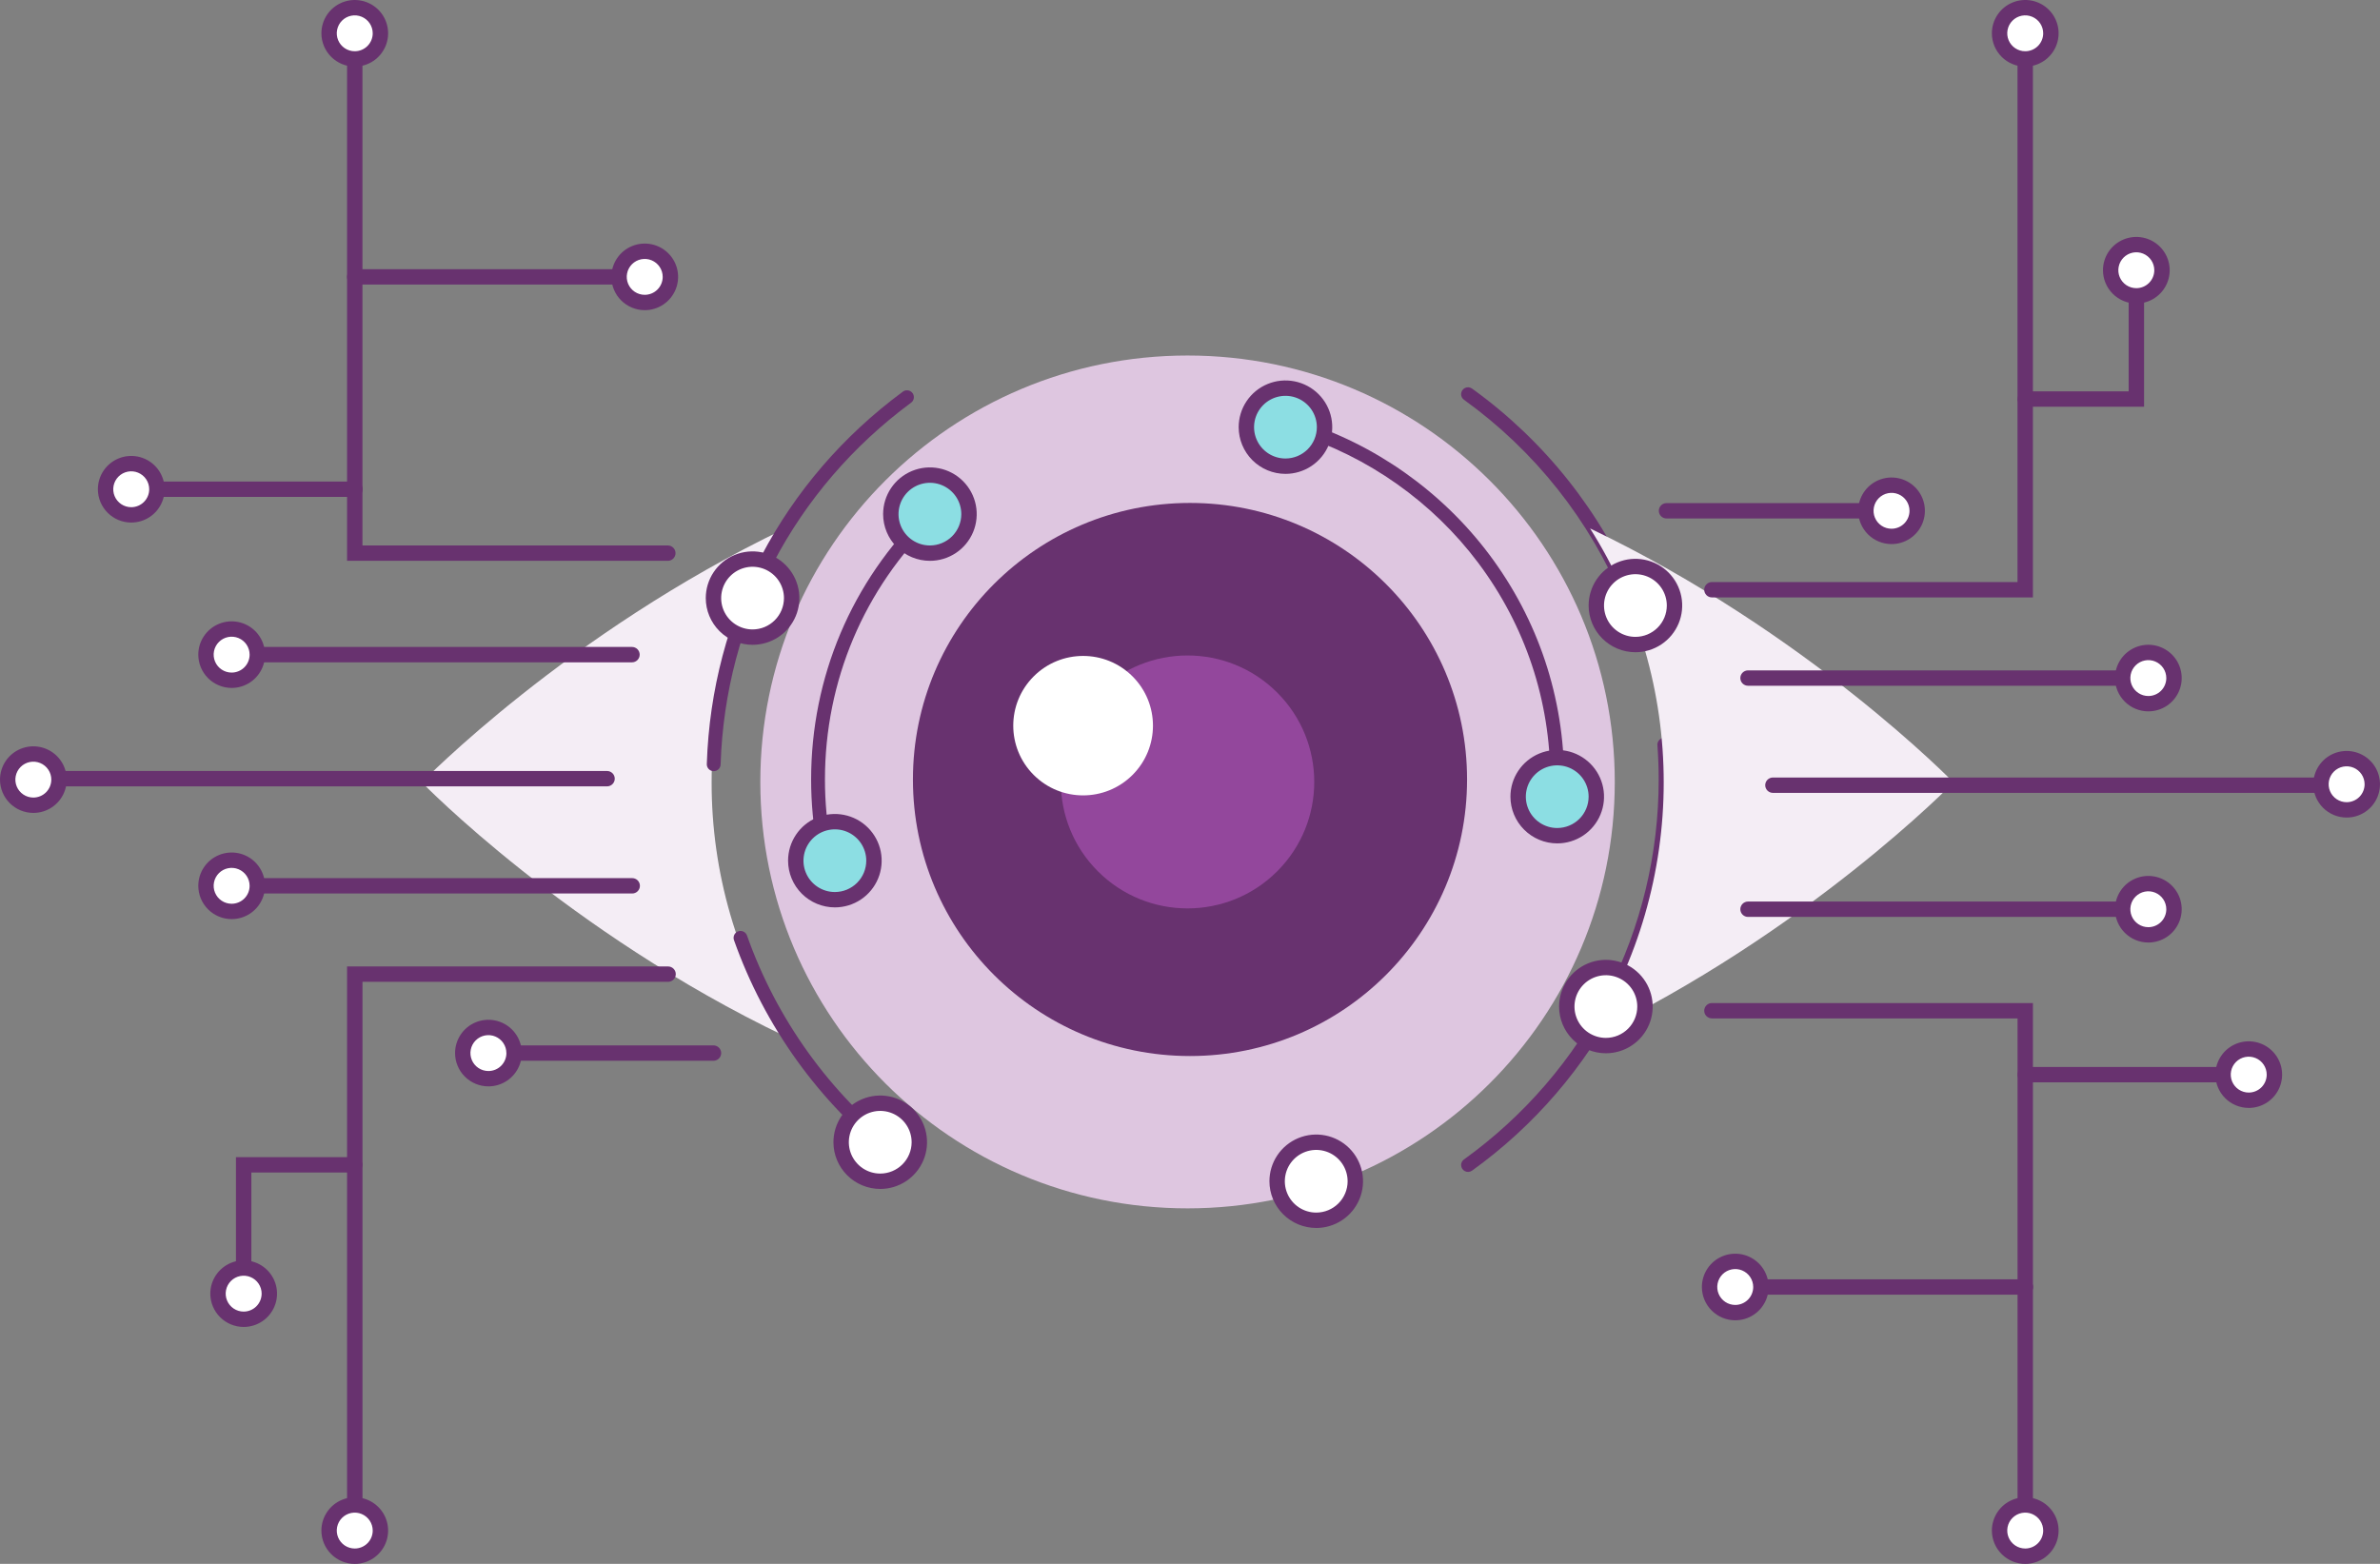 <svg width="560" height="368" viewBox="0 0 560 368" fill="none" xmlns="http://www.w3.org/2000/svg">
<rect x="0" y="0" width="560" height="368" fill="#808080" stroke="none"/>
<g clip-path="url(#clip0_653_1361)">
<path d="M279.423 284.344C334.941 284.344 379.948 239.419 379.948 184.001C379.948 128.583 334.941 83.658 279.423 83.658C223.905 83.658 178.899 128.583 178.899 184.001C178.899 239.419 223.905 284.344 279.423 284.344Z" fill="#DEC6E0"/>
<path d="M279.999 248.499C316.004 248.499 345.192 219.364 345.192 183.424C345.192 147.485 316.004 118.349 279.999 118.349C243.994 118.349 214.807 147.485 214.807 183.424C214.807 219.364 243.994 248.499 279.999 248.499Z" fill="#68326F"/>
<path d="M300.503 205.043C312.146 193.422 312.146 174.58 300.503 162.959C288.861 151.337 269.985 151.337 258.342 162.959C246.7 174.58 246.7 193.422 258.342 205.043C269.985 216.664 288.861 216.664 300.503 205.043Z" fill="#93479C"/>
<path d="M343.786 92.76C343.786 92.46 343.868 92.165 344.025 91.909C344.181 91.653 344.406 91.445 344.674 91.309C344.941 91.172 345.242 91.112 345.541 91.136C345.841 91.16 346.128 91.266 346.371 91.443C363.506 103.781 376.863 120.636 384.947 140.12C385.087 140.513 385.07 140.944 384.9 141.324C384.731 141.705 384.421 142.006 384.035 142.165C383.65 142.324 383.218 142.329 382.828 142.179C382.439 142.029 382.122 141.736 381.944 141.359C374.09 122.431 361.114 106.058 344.468 94.073C344.258 93.924 344.087 93.727 343.969 93.498C343.85 93.27 343.788 93.017 343.786 92.76Z" fill="#68326F"/>
<path d="M343.786 274.151C343.787 273.894 343.848 273.641 343.965 273.412C344.083 273.183 344.253 272.986 344.461 272.836C358.653 262.633 370.209 249.206 378.176 233.665C386.142 218.123 390.29 200.913 390.276 183.455C390.276 180.782 390.179 178.087 389.988 175.44C389.961 175.221 389.978 174.999 390.039 174.787C390.1 174.575 390.204 174.378 390.344 174.207C390.485 174.037 390.658 173.897 390.854 173.795C391.05 173.694 391.265 173.633 391.486 173.617C391.706 173.602 391.927 173.631 392.136 173.703C392.345 173.776 392.537 173.89 392.7 174.039C392.863 174.187 392.994 174.368 393.085 174.569C393.176 174.77 393.225 174.987 393.229 175.208C393.426 177.931 393.525 180.706 393.525 183.455C393.54 201.426 389.271 219.142 381.072 235.14C372.873 251.139 360.979 264.961 346.371 275.465C346.129 275.639 345.842 275.743 345.544 275.766C345.246 275.788 344.948 275.728 344.681 275.593C344.415 275.457 344.191 275.25 344.035 274.996C343.879 274.742 343.795 274.449 343.794 274.151H343.786Z" fill="#68326F"/>
<path d="M167.442 184.111C167.409 162.953 173.421 142.224 184.771 124.354C133.452 148.923 99.262 184.111 99.262 184.111C99.262 184.111 133.453 219.308 184.773 243.868C173.422 225.999 167.41 205.27 167.442 184.111Z" fill="#F4EDF5"/>
<path d="M374.135 124.348C385.455 142.233 391.463 162.955 391.463 184.11C391.463 205.265 385.455 225.986 374.135 243.871C425.452 219.304 459.64 184.115 459.64 184.115C459.64 184.115 425.455 148.916 374.135 124.348Z" fill="#F4EDF5"/>
<path d="M172.608 220.677C172.611 220.295 172.747 219.927 172.995 219.636C173.242 219.345 173.584 219.151 173.961 219.086C174.337 219.022 174.725 219.092 175.055 219.284C175.385 219.477 175.636 219.779 175.766 220.138C182.749 239.872 195.219 257.212 211.717 270.129C211.895 270.257 212.045 270.419 212.158 270.607C212.271 270.794 212.346 271.003 212.376 271.219C212.407 271.436 212.393 271.657 212.336 271.868C212.279 272.079 212.18 272.277 212.044 272.449C211.909 272.621 211.74 272.764 211.547 272.869C211.355 272.974 211.144 273.04 210.925 273.061C210.707 273.083 210.487 273.06 210.278 272.995C210.069 272.929 209.875 272.822 209.708 272.68C192.725 259.383 179.887 241.533 172.698 221.217C172.637 221.044 172.607 220.861 172.608 220.677Z" fill="#68326F"/>
<path d="M166.309 179.821V179.767C167.425 144.933 184.204 113.028 212.332 92.243C212.501 92.095 212.699 91.984 212.913 91.916C213.127 91.848 213.353 91.825 213.577 91.849C213.8 91.873 214.016 91.942 214.212 92.053C214.407 92.165 214.577 92.315 214.711 92.495C214.845 92.675 214.94 92.881 214.99 93.1C215.041 93.318 215.045 93.545 215.004 93.765C214.962 93.986 214.875 94.195 214.748 94.38C214.621 94.566 214.457 94.722 214.266 94.841C186.937 115.042 170.641 146.032 169.558 179.87C169.551 180.3 169.373 180.711 169.064 181.011C168.754 181.31 168.337 181.475 167.906 181.468C167.474 181.462 167.063 181.284 166.763 180.975C166.463 180.666 166.298 180.25 166.304 179.819L166.309 179.821Z" fill="#68326F"/>
<path d="M81.66 131.972V8.985C81.66 8.505 81.851 8.045 82.191 7.705C82.531 7.366 82.992 7.176 83.473 7.176C83.953 7.176 84.414 7.366 84.754 7.705C85.094 8.045 85.285 8.505 85.285 8.985V128.355H157.188C157.659 128.37 158.106 128.566 158.434 128.904C158.762 129.241 158.946 129.693 158.946 130.164C158.946 130.634 158.762 131.086 158.434 131.423C158.106 131.761 157.659 131.958 157.188 131.972H81.66Z" fill="#68326F"/>
<path d="M55.52 154.046C55.52 153.566 55.711 153.106 56.051 152.767C56.391 152.428 56.852 152.237 57.332 152.237H148.701C149.182 152.237 149.643 152.428 149.983 152.767C150.322 153.106 150.513 153.566 150.513 154.046C150.513 154.526 150.322 154.986 149.983 155.325C149.643 155.664 149.182 155.855 148.701 155.855H57.332C56.852 155.855 56.391 155.664 56.051 155.325C55.711 154.986 55.52 154.526 55.52 154.046Z" fill="#68326F"/>
<path d="M12.544 183.234C12.544 182.756 12.733 182.297 13.071 181.958C13.41 181.619 13.869 181.427 14.348 181.425H142.835C143.316 181.425 143.777 181.616 144.116 181.955C144.456 182.294 144.647 182.755 144.647 183.234C144.647 183.714 144.456 184.174 144.116 184.513C143.777 184.853 143.316 185.043 142.835 185.043H14.348C13.869 185.042 13.41 184.85 13.071 184.511C12.733 184.172 12.544 183.713 12.544 183.234Z" fill="#68326F"/>
<path d="M55.52 208.444C55.52 207.965 55.711 207.504 56.051 207.165C56.391 206.826 56.852 206.635 57.332 206.635H148.701C148.944 206.628 149.185 206.67 149.411 206.757C149.637 206.845 149.844 206.977 150.018 207.145C150.192 207.314 150.33 207.516 150.425 207.739C150.519 207.962 150.568 208.201 150.568 208.443C150.568 208.686 150.519 208.925 150.425 209.148C150.33 209.371 150.192 209.573 150.018 209.742C149.844 209.91 149.637 210.042 149.411 210.13C149.185 210.217 148.944 210.259 148.701 210.252H57.332C57.094 210.252 56.859 210.205 56.639 210.115C56.419 210.024 56.219 209.891 56.051 209.723C55.883 209.555 55.749 209.356 55.658 209.136C55.567 208.917 55.52 208.682 55.52 208.444Z" fill="#68326F"/>
<path d="M81.66 357.926V227.42H157.195C157.675 227.42 158.136 227.611 158.476 227.95C158.816 228.289 159.007 228.749 159.007 229.229C159.007 229.709 158.816 230.169 158.476 230.508C158.136 230.848 157.675 231.038 157.195 231.038H85.291V357.926C85.291 358.406 85.1 358.866 84.761 359.205C84.421 359.544 83.96 359.735 83.479 359.735C82.999 359.735 82.538 359.544 82.198 359.205C81.858 358.866 81.667 358.406 81.667 357.926H81.66Z" fill="#68326F"/>
<path d="M81.66 65.153C81.662 64.674 81.854 64.216 82.194 63.878C82.533 63.54 82.993 63.35 83.473 63.35H151.703C151.945 63.343 152.186 63.385 152.413 63.472C152.639 63.56 152.845 63.692 153.019 63.86C153.193 64.029 153.331 64.231 153.426 64.454C153.52 64.677 153.569 64.916 153.569 65.159C153.569 65.401 153.52 65.64 153.426 65.863C153.331 66.086 153.193 66.288 153.019 66.457C152.845 66.625 152.639 66.757 152.413 66.845C152.186 66.933 151.945 66.974 151.703 66.967H83.473C83.234 66.967 82.998 66.92 82.778 66.829C82.558 66.738 82.357 66.604 82.189 66.436C82.021 66.267 81.887 66.067 81.797 65.847C81.706 65.627 81.66 65.391 81.66 65.153Z" fill="#68326F"/>
<path d="M32.482 115.128C32.481 114.89 32.528 114.655 32.619 114.436C32.71 114.216 32.843 114.017 33.011 113.849C33.18 113.681 33.379 113.547 33.599 113.457C33.819 113.366 34.054 113.319 34.292 113.319H83.473C83.715 113.312 83.957 113.353 84.183 113.441C84.409 113.528 84.615 113.66 84.789 113.829C84.963 113.997 85.102 114.199 85.196 114.422C85.29 114.645 85.339 114.885 85.339 115.127C85.339 115.369 85.29 115.609 85.196 115.832C85.102 116.055 84.963 116.256 84.789 116.425C84.615 116.594 84.409 116.726 84.183 116.813C83.957 116.901 83.715 116.942 83.473 116.935H34.292C33.812 116.935 33.352 116.745 33.012 116.406C32.672 116.067 32.482 115.607 32.482 115.128Z" fill="#68326F"/>
<path d="M55.52 304.414V272.288H83.473C83.953 272.288 84.414 272.479 84.754 272.818C85.094 273.157 85.285 273.618 85.285 274.097C85.285 274.577 85.094 275.037 84.754 275.376C84.414 275.716 83.953 275.906 83.473 275.906H59.144V304.414C59.144 304.894 58.953 305.354 58.614 305.693C58.274 306.033 57.813 306.223 57.332 306.223C56.852 306.223 56.391 306.033 56.051 305.693C55.711 305.354 55.52 304.894 55.52 304.414Z" fill="#68326F"/>
<path d="M113.117 247.804C113.117 247.325 113.308 246.864 113.648 246.525C113.988 246.186 114.449 245.995 114.929 245.995H167.876C168.356 245.995 168.817 246.186 169.157 246.525C169.497 246.864 169.688 247.325 169.688 247.804C169.688 248.284 169.497 248.744 169.157 249.083C168.817 249.423 168.356 249.613 167.876 249.613H114.929C114.449 249.613 113.988 249.423 113.648 249.083C113.308 248.744 113.117 248.284 113.117 247.804Z" fill="#68326F"/>
<path d="M57.332 310.439C60.666 310.439 63.369 307.741 63.369 304.412C63.369 301.084 60.666 298.386 57.332 298.386C53.998 298.386 51.295 301.084 51.295 304.412C51.295 307.741 53.998 310.439 57.332 310.439Z" fill="white"/>
<path d="M49.486 304.414C49.486 302.865 49.947 301.35 50.809 300.061C51.672 298.773 52.897 297.769 54.332 297.176C55.766 296.583 57.344 296.427 58.867 296.73C60.389 297.032 61.788 297.778 62.886 298.874C63.983 299.97 64.731 301.366 65.034 302.886C65.337 304.406 65.181 305.981 64.587 307.413C63.993 308.844 62.987 310.068 61.696 310.929C60.405 311.79 58.888 312.249 57.335 312.249C55.255 312.247 53.26 311.42 51.788 309.952C50.317 308.483 49.489 306.491 49.486 304.414ZM61.562 304.414C61.562 303.579 61.314 302.763 60.849 302.069C60.384 301.374 59.724 300.833 58.951 300.514C58.178 300.194 57.328 300.11 56.507 300.273C55.687 300.436 54.933 300.838 54.341 301.429C53.75 302.019 53.347 302.772 53.184 303.591C53.021 304.41 53.104 305.258 53.425 306.03C53.745 306.801 54.287 307.461 54.982 307.925C55.678 308.389 56.496 308.636 57.332 308.636C58.453 308.635 59.528 308.19 60.321 307.398C61.113 306.607 61.559 305.533 61.559 304.414H61.562Z" fill="#68326F"/>
<path d="M119.199 252.065C121.557 249.711 121.557 245.896 119.199 243.542C116.842 241.189 113.019 241.189 110.662 243.542C108.304 245.896 108.304 249.711 110.662 252.064C113.019 254.418 116.842 254.418 119.199 252.065Z" fill="white"/>
<path d="M107.074 247.804C107.074 246.255 107.534 244.74 108.397 243.451C109.259 242.163 110.485 241.159 111.919 240.566C113.354 239.973 114.932 239.817 116.454 240.12C117.977 240.422 119.375 241.168 120.473 242.264C121.571 243.36 122.318 244.756 122.621 246.276C122.924 247.796 122.769 249.371 122.175 250.803C121.581 252.234 120.575 253.458 119.284 254.319C117.993 255.18 116.475 255.639 114.923 255.639C112.842 255.637 110.847 254.811 109.375 253.342C107.904 251.873 107.076 249.881 107.074 247.804ZM119.149 247.804C119.149 246.969 118.901 246.153 118.437 245.459C117.972 244.764 117.311 244.223 116.538 243.904C115.765 243.584 114.915 243.5 114.095 243.663C113.274 243.826 112.52 244.228 111.929 244.819C111.337 245.409 110.935 246.162 110.771 246.981C110.608 247.8 110.692 248.648 111.012 249.42C111.332 250.191 111.874 250.851 112.57 251.315C113.265 251.779 114.083 252.026 114.92 252.026C115.476 252.027 116.026 251.918 116.54 251.707C117.054 251.495 117.521 251.184 117.915 250.792C118.308 250.4 118.62 249.934 118.833 249.421C119.046 248.909 119.156 248.359 119.156 247.804H119.149Z" fill="#68326F"/>
<path d="M84.84 366.041C88.085 365.276 90.094 362.031 89.329 358.791C88.563 355.552 85.311 353.546 82.066 354.311C78.821 355.075 76.812 358.321 77.578 361.56C78.343 364.799 81.595 366.805 84.84 366.041Z" fill="white"/>
<path d="M75.624 360.165C75.624 358.615 76.085 357.101 76.947 355.813C77.81 354.524 79.036 353.52 80.47 352.928C81.904 352.335 83.483 352.18 85.005 352.482C86.528 352.785 87.926 353.531 89.023 354.627C90.121 355.723 90.868 357.119 91.171 358.639C91.474 360.158 91.318 361.734 90.724 363.165C90.13 364.597 89.124 365.82 87.833 366.681C86.543 367.542 85.025 368.002 83.473 368.002C81.391 367.999 79.396 367.173 77.924 365.704C76.453 364.235 75.625 362.243 75.624 360.165ZM87.699 360.165C87.699 359.33 87.451 358.514 86.986 357.819C86.522 357.125 85.861 356.584 85.088 356.264C84.315 355.945 83.465 355.861 82.644 356.024C81.824 356.187 81.07 356.589 80.479 357.18C79.887 357.77 79.484 358.522 79.321 359.341C79.158 360.16 79.242 361.009 79.562 361.781C79.882 362.552 80.424 363.212 81.12 363.675C81.815 364.139 82.633 364.387 83.469 364.387C84.591 364.387 85.667 363.942 86.46 363.15C87.253 362.359 87.699 361.285 87.699 360.165Z" fill="#68326F"/>
<path d="M54.507 214.469C57.841 214.469 60.543 211.771 60.543 208.443C60.543 205.115 57.841 202.417 54.507 202.417C51.172 202.417 48.469 205.115 48.469 208.443C48.469 211.771 51.172 214.469 54.507 214.469Z" fill="white"/>
<path d="M46.657 208.444C46.657 206.895 47.118 205.38 47.98 204.091C48.843 202.803 50.069 201.799 51.503 201.206C52.937 200.613 54.515 200.458 56.038 200.76C57.56 201.062 58.959 201.808 60.057 202.904C61.154 204 61.902 205.396 62.205 206.916C62.508 208.436 62.352 210.011 61.758 211.443C61.164 212.874 60.158 214.098 58.867 214.959C57.576 215.82 56.059 216.279 54.506 216.279C52.425 216.277 50.431 215.45 48.959 213.982C47.488 212.513 46.66 210.522 46.657 208.444ZM58.733 208.444C58.733 207.609 58.485 206.793 58.02 206.099C57.555 205.404 56.895 204.863 56.122 204.544C55.349 204.224 54.498 204.141 53.678 204.304C52.858 204.466 52.104 204.869 51.512 205.459C50.921 206.049 50.518 206.802 50.355 207.621C50.192 208.44 50.275 209.289 50.596 210.06C50.916 210.831 51.458 211.491 52.153 211.955C52.849 212.419 53.667 212.666 54.503 212.666C55.625 212.666 56.701 212.221 57.494 211.43C58.287 210.638 58.733 209.564 58.733 208.444Z" fill="#68326F"/>
<path d="M9.223 189.325C12.468 188.561 14.478 185.315 13.712 182.076C12.946 178.837 9.695 176.831 6.45 177.595C3.205 178.36 1.195 181.606 1.961 184.845C2.727 188.084 5.978 190.09 9.223 189.325Z" fill="white"/>
<path d="M0 183.455C0 181.906 0.461 180.391 1.324 179.103C2.186 177.814 3.412 176.811 4.847 176.218C6.281 175.625 7.859 175.47 9.381 175.773C10.904 176.075 12.302 176.821 13.4 177.917C14.498 179.013 15.245 180.409 15.548 181.929C15.85 183.449 15.695 185.024 15.101 186.455C14.507 187.887 13.501 189.111 12.21 189.971C10.919 190.832 9.402 191.292 7.849 191.292C5.768 191.29 3.772 190.463 2.301 188.994C0.829 187.525 0.002 185.533 0 183.455ZM12.075 183.455C12.075 182.62 11.827 181.804 11.363 181.11C10.898 180.415 10.237 179.874 9.464 179.555C8.692 179.235 7.841 179.151 7.021 179.314C6.2 179.477 5.447 179.879 4.855 180.47C4.264 181.06 3.861 181.813 3.698 182.632C3.534 183.45 3.618 184.299 3.938 185.071C4.258 185.842 4.801 186.502 5.496 186.966C6.192 187.43 7.009 187.677 7.846 187.677C8.967 187.676 10.041 187.23 10.834 186.439C11.626 185.647 12.071 184.574 12.071 183.455H12.075Z" fill="#68326F"/>
<path d="M54.507 160.07C57.841 160.07 60.543 157.373 60.543 154.044C60.543 150.716 57.841 148.018 54.507 148.018C51.172 148.018 48.469 150.716 48.469 154.044C48.469 157.373 51.172 160.07 54.507 160.07Z" fill="white"/>
<path d="M46.657 154.046C46.657 152.496 47.118 150.982 47.98 149.693C48.843 148.405 50.069 147.4 51.503 146.807C52.937 146.214 54.515 146.059 56.038 146.362C57.56 146.664 58.959 147.41 60.057 148.506C61.154 149.602 61.902 150.998 62.205 152.518C62.508 154.037 62.352 155.613 61.758 157.044C61.164 158.476 60.158 159.7 58.867 160.561C57.576 161.421 56.059 161.881 54.506 161.881C52.425 161.878 50.431 161.052 48.959 159.583C47.488 158.115 46.66 156.123 46.657 154.046ZM58.733 154.046C58.733 153.211 58.485 152.395 58.02 151.7C57.555 151.006 56.895 150.465 56.122 150.145C55.349 149.826 54.498 149.742 53.678 149.905C52.858 150.068 52.104 150.47 51.512 151.061C50.921 151.651 50.518 152.403 50.355 153.222C50.192 154.041 50.275 154.89 50.596 155.662C50.916 156.433 51.458 157.093 52.153 157.556C52.849 158.02 53.667 158.268 54.503 158.268C55.625 158.268 56.701 157.823 57.494 157.031C58.287 156.24 58.733 155.166 58.733 154.046Z" fill="#68326F"/>
<path d="M30.883 121.152C34.217 121.152 36.919 118.454 36.919 115.126C36.919 111.798 34.217 109.1 30.883 109.1C27.549 109.1 24.846 111.798 24.846 115.126C24.846 118.454 27.549 121.152 30.883 121.152Z" fill="white"/>
<path d="M23.032 115.128C23.032 113.578 23.492 112.062 24.354 110.773C25.217 109.484 26.443 108.48 27.878 107.886C29.312 107.293 30.891 107.138 32.414 107.44C33.937 107.742 35.336 108.489 36.434 109.585C37.532 110.681 38.28 112.077 38.583 113.598C38.886 115.118 38.73 116.694 38.135 118.126C37.541 119.558 36.535 120.782 35.243 121.643C33.952 122.504 32.434 122.963 30.881 122.963C28.8 122.96 26.805 122.134 25.334 120.665C23.862 119.196 23.034 117.205 23.032 115.128ZM35.107 115.128C35.107 114.293 34.859 113.476 34.395 112.782C33.93 112.088 33.269 111.547 32.496 111.227C31.723 110.908 30.873 110.824 30.052 110.987C29.232 111.15 28.478 111.552 27.887 112.142C27.295 112.733 26.893 113.485 26.729 114.304C26.566 115.123 26.65 115.972 26.97 116.743C27.29 117.515 27.832 118.174 28.528 118.638C29.223 119.102 30.041 119.35 30.878 119.35C32 119.35 33.075 118.905 33.868 118.113C34.662 117.321 35.107 116.247 35.107 115.128Z" fill="#68326F"/>
<path d="M84.837 13.708C88.085 12.955 90.106 9.717 89.352 6.475C88.598 3.233 85.354 1.215 82.106 1.968C78.859 2.72 76.837 5.959 77.591 9.2C78.345 12.442 81.589 14.46 84.837 13.708Z" fill="white"/>
<path d="M75.624 7.837C75.624 6.287 76.084 4.772 76.946 3.484C77.809 2.195 79.035 1.191 80.469 0.598C81.903 0.005 83.481 -0.15 85.004 0.152C86.527 0.454 87.925 1.201 89.023 2.296C90.121 3.392 90.868 4.788 91.171 6.308C91.474 7.828 91.318 9.403 90.724 10.835C90.13 12.267 89.124 13.49 87.833 14.351C86.543 15.212 85.025 15.671 83.473 15.671C81.392 15.669 79.397 14.843 77.925 13.374C76.454 11.905 75.626 9.914 75.624 7.837ZM87.699 7.837C87.699 7.002 87.451 6.185 86.986 5.491C86.522 4.797 85.861 4.256 85.088 3.936C84.315 3.616 83.465 3.533 82.644 3.696C81.824 3.859 81.07 4.261 80.479 4.851C79.887 5.442 79.484 6.194 79.321 7.013C79.158 7.832 79.242 8.681 79.562 9.452C79.882 10.224 80.424 10.883 81.12 11.347C81.815 11.811 82.633 12.059 83.469 12.059C84.591 12.059 85.667 11.614 86.46 10.822C87.253 10.03 87.699 8.956 87.699 7.837Z" fill="#68326F"/>
<path d="M152.678 71.09C155.969 70.556 158.204 67.461 157.67 64.176C157.136 60.891 154.035 58.66 150.744 59.193C147.453 59.726 145.218 62.822 145.752 66.107C146.286 69.392 149.387 71.623 152.678 71.09Z" fill="white"/>
<path d="M143.853 65.153C143.853 63.603 144.313 62.087 145.176 60.798C146.038 59.509 147.264 58.505 148.699 57.911C150.134 57.318 151.712 57.163 153.235 57.465C154.758 57.767 156.157 58.514 157.256 59.61C158.354 60.706 159.101 62.102 159.404 63.623C159.707 65.143 159.551 66.719 158.957 68.151C158.363 69.583 157.356 70.807 156.065 71.668C154.774 72.529 153.255 72.988 151.703 72.988C149.622 72.985 147.627 72.159 146.155 70.69C144.684 69.221 143.856 67.23 143.853 65.153ZM155.929 65.153C155.929 64.318 155.681 63.502 155.216 62.807C154.751 62.113 154.091 61.572 153.318 61.252C152.545 60.933 151.695 60.849 150.874 61.012C150.054 61.175 149.3 61.577 148.709 62.167C148.117 62.758 147.714 63.51 147.551 64.329C147.388 65.148 147.472 65.997 147.792 66.769C148.112 67.54 148.654 68.199 149.349 68.663C150.045 69.127 150.863 69.375 151.699 69.375C152.821 69.375 153.897 68.93 154.69 68.138C155.483 67.346 155.929 66.272 155.929 65.153Z" fill="#68326F"/>
<path d="M266.472 182.36C272.891 175.953 272.891 165.564 266.472 159.157C260.053 152.75 249.646 152.75 243.227 159.157C236.808 165.564 236.808 175.953 243.227 182.36C249.646 188.768 260.053 188.768 266.472 182.36Z" fill="white"/>
<path d="M304.819 102.067L305.785 98.971C323.442 104.453 339.296 115.656 350.432 130.514C361.946 145.883 368.032 164.179 368.032 183.424C368.032 186.044 367.916 188.684 367.688 191.271L364.451 190.987C364.671 188.494 364.777 185.953 364.777 183.424C364.777 164.885 358.92 147.26 347.824 132.457C337.099 118.142 321.828 107.356 304.819 102.067Z" fill="#68326F"/>
<path d="M190.852 183.424C190.852 159.343 200.377 136.83 217.674 120.035L219.939 122.36C203.276 138.534 194.106 160.226 194.106 183.424C194.105 188.675 194.586 193.915 195.542 199.078L192.347 199.671C191.353 194.312 190.853 188.874 190.852 183.424Z" fill="#68326F"/>
<path d="M368.51 196.427C373.454 195.262 376.516 190.317 375.349 185.382C374.182 180.447 369.228 177.391 364.285 178.555C359.341 179.72 356.279 184.665 357.446 189.6C358.612 194.535 363.566 197.591 368.51 196.427Z" fill="#8CDEE3"/>
<path d="M355.397 187.471C355.396 185.297 356.042 183.172 357.252 181.364C358.462 179.556 360.181 178.147 362.193 177.315C364.206 176.483 366.42 176.265 368.556 176.689C370.692 177.113 372.654 178.16 374.195 179.697C375.735 181.234 376.783 183.193 377.208 185.325C377.633 187.458 377.415 189.668 376.581 191.676C375.748 193.685 374.336 195.402 372.525 196.609C370.714 197.817 368.585 198.461 366.407 198.461C363.488 198.458 360.689 197.299 358.625 195.238C356.561 193.178 355.4 190.385 355.397 187.471ZM373.794 187.471C373.794 186.013 373.361 184.587 372.55 183.374C371.738 182.161 370.584 181.216 369.235 180.657C367.885 180.099 366.399 179.953 364.966 180.237C363.533 180.521 362.217 181.224 361.184 182.255C360.15 183.286 359.447 184.6 359.161 186.03C358.876 187.461 359.022 188.943 359.582 190.291C360.141 191.638 361.087 192.79 362.302 193.6C363.517 194.411 364.945 194.843 366.407 194.843C368.365 194.841 370.242 194.064 371.627 192.682C373.012 191.3 373.791 189.426 373.794 187.471Z" fill="#68326F"/>
<path d="M384.805 151.67C389.885 151.67 394.003 147.56 394.003 142.489C394.003 137.419 389.885 133.308 384.805 133.308C379.726 133.308 375.608 137.419 375.608 142.489C375.608 147.56 379.726 151.67 384.805 151.67Z" fill="white"/>
<path d="M373.794 142.489C373.794 140.316 374.439 138.191 375.649 136.384C376.859 134.576 378.579 133.168 380.59 132.336C382.602 131.504 384.816 131.286 386.952 131.71C389.087 132.135 391.049 133.181 392.589 134.718C394.129 136.255 395.177 138.213 395.602 140.345C396.027 142.477 395.809 144.687 394.976 146.695C394.142 148.703 392.731 150.42 390.92 151.627C389.11 152.835 386.981 153.479 384.804 153.479C381.885 153.476 379.086 152.317 377.022 150.257C374.958 148.196 373.797 145.403 373.794 142.489ZM392.191 142.489C392.191 141.031 391.758 139.605 390.946 138.393C390.134 137.18 388.98 136.235 387.631 135.677C386.281 135.119 384.795 134.973 383.362 135.257C381.93 135.542 380.613 136.244 379.58 137.275C378.547 138.307 377.843 139.62 377.558 141.051C377.273 142.481 377.42 143.964 377.979 145.311C378.538 146.659 379.485 147.81 380.7 148.62C381.914 149.431 383.343 149.863 384.804 149.863C386.762 149.861 388.64 149.083 390.025 147.701C391.41 146.319 392.189 144.444 392.191 142.489Z" fill="#68326F"/>
<path d="M377.856 246.039C382.936 246.039 387.054 241.929 387.054 236.858C387.054 231.787 382.936 227.677 377.856 227.677C372.776 227.677 368.658 231.787 368.658 236.858C368.658 241.929 372.776 246.039 377.856 246.039Z" fill="white"/>
<path d="M366.844 236.86C366.844 234.686 367.489 232.56 368.699 230.752C369.909 228.945 371.629 227.535 373.641 226.703C375.653 225.871 377.867 225.653 380.004 226.077C382.14 226.502 384.102 227.548 385.642 229.086C387.182 230.623 388.231 232.582 388.656 234.714C389.081 236.846 388.862 239.057 388.029 241.065C387.195 243.074 385.784 244.79 383.972 245.998C382.161 247.206 380.032 247.85 377.854 247.85C374.935 247.846 372.137 246.687 370.073 244.627C368.009 242.567 366.848 239.773 366.844 236.86ZM385.241 236.86C385.242 235.401 384.809 233.975 383.997 232.763C383.186 231.55 382.032 230.604 380.682 230.046C379.332 229.488 377.847 229.341 376.414 229.626C374.981 229.91 373.664 230.612 372.631 231.643C371.598 232.675 370.894 233.988 370.609 235.419C370.324 236.849 370.47 238.332 371.029 239.679C371.588 241.027 372.535 242.179 373.75 242.989C374.965 243.799 376.393 244.232 377.854 244.232C379.812 244.23 381.69 243.452 383.075 242.07C384.46 240.688 385.239 238.814 385.241 236.86Z" fill="#68326F"/>
<path d="M308.966 107.011C312.558 103.425 312.558 97.612 308.966 94.026C305.374 90.441 299.55 90.441 295.958 94.026C292.366 97.612 292.366 103.425 295.958 107.011C299.55 110.596 305.374 110.596 308.966 107.011Z" fill="#8CDEE3"/>
<path d="M291.452 100.518C291.452 98.344 292.097 96.22 293.307 94.412C294.517 92.605 296.236 91.197 298.248 90.365C300.26 89.533 302.474 89.315 304.61 89.739C306.745 90.163 308.707 91.21 310.247 92.747C311.787 94.284 312.835 96.242 313.26 98.374C313.685 100.506 313.467 102.716 312.634 104.724C311.8 106.732 310.389 108.448 308.578 109.656C306.768 110.864 304.639 111.508 302.462 111.508C299.543 111.505 296.744 110.346 294.68 108.286C292.616 106.225 291.455 103.432 291.452 100.518ZM309.849 100.518C309.849 99.06 309.416 97.634 308.604 96.421C307.792 95.209 306.638 94.264 305.289 93.706C303.939 93.147 302.453 93.001 301.02 93.286C299.588 93.57 298.271 94.273 297.238 95.304C296.205 96.335 295.501 97.649 295.216 99.08C294.931 100.51 295.078 101.993 295.637 103.34C296.196 104.687 297.143 105.839 298.358 106.649C299.572 107.459 301.001 107.892 302.462 107.892C304.42 107.89 306.298 107.113 307.683 105.73C309.068 104.348 309.847 102.473 309.849 100.518Z" fill="#68326F"/>
<path d="M220.908 129.93C225.852 128.765 228.914 123.82 227.747 118.885C226.58 113.95 221.626 110.894 216.682 112.059C211.738 113.224 208.677 118.168 209.843 123.103C211.01 128.038 215.964 131.095 220.908 129.93Z" fill="#8CDEE3"/>
<path d="M207.792 120.982C207.792 118.808 208.437 116.682 209.647 114.875C210.857 113.067 212.576 111.658 214.588 110.826C216.6 109.993 218.815 109.775 220.951 110.199C223.087 110.623 225.049 111.67 226.589 113.207C228.129 114.744 229.178 116.703 229.603 118.835C230.028 120.967 229.81 123.177 228.977 125.186C228.144 127.195 226.732 128.911 224.921 130.119C223.11 131.327 220.981 131.972 218.803 131.972C215.884 131.969 213.085 130.81 211.021 128.75C208.957 126.689 207.795 123.896 207.792 120.982ZM226.191 120.982C226.191 119.523 225.757 118.098 224.946 116.885C224.134 115.672 222.98 114.727 221.63 114.169C220.281 113.611 218.795 113.465 217.362 113.75C215.929 114.034 214.613 114.736 213.58 115.768C212.547 116.799 211.843 118.113 211.558 119.543C211.273 120.974 211.419 122.456 211.979 123.804C212.538 125.151 213.485 126.303 214.699 127.113C215.914 127.923 217.342 128.356 218.803 128.356C220.762 128.354 222.64 127.576 224.025 126.194C225.41 124.811 226.189 122.937 226.191 120.982Z" fill="#68326F"/>
<path d="M183.579 147.235C187.171 143.649 187.171 137.836 183.579 134.251C179.987 130.665 174.164 130.665 170.572 134.251C166.98 137.836 166.98 143.649 170.572 147.235C174.164 150.82 179.987 150.82 183.579 147.235Z" fill="white"/>
<path d="M166.064 140.742C166.064 138.568 166.709 136.443 167.919 134.635C169.129 132.828 170.849 131.419 172.861 130.587C174.873 129.755 177.087 129.537 179.223 129.962C181.36 130.386 183.322 131.433 184.862 132.97C186.402 134.507 187.45 136.465 187.875 138.598C188.3 140.73 188.082 142.94 187.249 144.948C186.415 146.957 185.004 148.674 183.193 149.881C181.382 151.089 179.253 151.734 177.075 151.734C174.156 151.73 171.357 150.571 169.293 148.511C167.228 146.45 166.067 143.656 166.064 140.742ZM184.461 140.742C184.461 139.284 184.027 137.858 183.216 136.645C182.404 135.433 181.25 134.487 179.9 133.929C178.55 133.371 177.065 133.225 175.632 133.51C174.199 133.795 172.883 134.497 171.85 135.529C170.816 136.56 170.113 137.874 169.828 139.304C169.543 140.735 169.69 142.218 170.249 143.565C170.809 144.912 171.756 146.064 172.971 146.874C174.186 147.684 175.614 148.116 177.075 148.116C179.034 148.113 180.911 147.336 182.295 145.953C183.68 144.571 184.459 142.697 184.461 140.742Z" fill="#68326F"/>
<path d="M213.617 275.276C217.209 271.69 217.209 265.877 213.617 262.292C210.025 258.706 204.202 258.706 200.61 262.292C197.018 265.877 197.018 271.69 200.61 275.276C204.202 278.861 210.025 278.861 213.617 275.276Z" fill="white"/>
<path d="M196.104 268.784C196.104 266.61 196.749 264.485 197.959 262.677C199.169 260.87 200.889 259.461 202.902 258.629C204.914 257.797 207.128 257.58 209.264 258.004C211.4 258.428 213.362 259.475 214.902 261.012C216.442 262.55 217.491 264.508 217.915 266.641C218.34 268.773 218.122 270.983 217.288 272.992C216.454 275 215.043 276.717 213.232 277.924C211.421 279.132 209.291 279.776 207.113 279.776C204.194 279.772 201.396 278.613 199.331 276.553C197.267 274.492 196.107 271.698 196.104 268.784ZM214.501 268.784C214.501 267.326 214.067 265.9 213.256 264.688C212.444 263.475 211.29 262.53 209.94 261.972C208.591 261.414 207.105 261.268 205.672 261.552C204.239 261.837 202.923 262.539 201.89 263.57C200.857 264.601 200.153 265.915 199.868 267.346C199.583 268.776 199.73 270.259 200.289 271.606C200.848 272.953 201.795 274.105 203.009 274.915C204.224 275.725 205.652 276.158 207.113 276.158C209.072 276.156 210.95 275.378 212.335 273.996C213.719 272.613 214.498 270.739 214.501 268.784Z" fill="#68326F"/>
<path d="M196.44 211.713C201.52 211.713 205.638 207.603 205.638 202.532C205.638 197.461 201.52 193.351 196.44 193.351C191.361 193.351 187.243 197.461 187.243 202.532C187.243 207.603 191.361 211.713 196.44 211.713Z" fill="#8CDEE3"/>
<path d="M185.43 202.532C185.43 200.358 186.076 198.233 187.286 196.426C188.496 194.619 190.215 193.21 192.227 192.378C194.239 191.547 196.452 191.329 198.588 191.753C200.724 192.177 202.686 193.224 204.225 194.761C205.765 196.298 206.814 198.256 207.239 200.388C207.663 202.52 207.445 204.729 206.612 206.738C205.779 208.746 204.368 210.462 202.557 211.67C200.746 212.877 198.618 213.522 196.44 213.522C193.521 213.519 190.723 212.36 188.659 210.299C186.595 208.239 185.434 205.446 185.43 202.532ZM203.827 202.532C203.827 201.074 203.394 199.648 202.582 198.435C201.771 197.223 200.617 196.278 199.267 195.719C197.917 195.161 196.432 195.015 194.999 195.3C193.566 195.584 192.25 196.287 191.217 197.318C190.184 198.349 189.48 199.663 189.195 201.093C188.91 202.524 189.056 204.006 189.615 205.354C190.175 206.701 191.121 207.853 192.336 208.663C193.551 209.473 194.979 209.906 196.44 209.906C198.399 209.904 200.276 209.126 201.661 207.744C203.046 206.361 203.825 204.487 203.827 202.532Z" fill="#68326F"/>
<path d="M311.799 286.921C316.743 285.756 319.805 280.811 318.638 275.876C317.471 270.941 312.518 267.885 307.574 269.05C302.63 270.214 299.568 275.159 300.735 280.094C301.902 285.029 306.855 288.086 311.799 286.921Z" fill="white"/>
<path d="M298.689 277.967C298.689 275.793 299.334 273.667 300.544 271.86C301.754 270.052 303.474 268.643 305.486 267.811C307.498 266.978 309.712 266.761 311.849 267.185C313.985 267.609 315.947 268.656 317.487 270.193C319.027 271.73 320.076 273.689 320.501 275.821C320.926 277.954 320.707 280.164 319.874 282.172C319.04 284.181 317.629 285.897 315.817 287.105C314.006 288.313 311.877 288.957 309.699 288.957C306.78 288.953 303.982 287.794 301.918 285.734C299.854 283.674 298.693 280.88 298.689 277.967ZM317.086 277.967C317.087 276.508 316.654 275.083 315.842 273.87C315.031 272.657 313.877 271.712 312.527 271.153C311.177 270.595 309.692 270.449 308.259 270.733C306.826 271.017 305.509 271.719 304.476 272.751C303.443 273.782 302.739 275.096 302.454 276.526C302.169 277.956 302.315 279.439 302.874 280.787C303.433 282.134 304.38 283.286 305.595 284.096C306.81 284.906 308.238 285.339 309.699 285.339C311.658 285.338 313.536 284.561 314.922 283.179C316.307 281.796 317.087 279.922 317.089 277.967H317.086Z" fill="#68326F"/>
<path d="M400.993 237.837C400.993 237.6 401.04 237.365 401.131 237.146C401.222 236.926 401.355 236.727 401.524 236.559C401.692 236.391 401.891 236.258 402.111 236.168C402.331 236.077 402.566 236.03 402.804 236.03H478.338V359.017C478.324 359.487 478.127 359.933 477.789 360.261C477.45 360.589 476.998 360.772 476.527 360.772C476.055 360.772 475.603 360.589 475.264 360.261C474.926 359.933 474.729 359.487 474.715 359.017V239.646H402.812C402.573 239.647 402.337 239.601 402.116 239.511C401.896 239.42 401.695 239.287 401.526 239.119C401.357 238.951 401.223 238.751 401.131 238.531C401.04 238.311 400.993 238.075 400.993 237.837Z" fill="#68326F"/>
<path d="M409.49 213.956C409.49 213.476 409.681 213.016 410.021 212.676C410.361 212.337 410.821 212.147 411.302 212.147H502.671C503.152 212.147 503.613 212.337 503.953 212.676C504.292 213.016 504.483 213.476 504.483 213.956C504.483 214.435 504.292 214.895 503.953 215.235C503.613 215.574 503.152 215.764 502.671 215.764H411.297C410.817 215.763 410.358 215.572 410.019 215.233C409.68 214.894 409.49 214.434 409.49 213.956Z" fill="#68326F"/>
<path d="M415.346 184.767C415.346 184.53 415.393 184.294 415.484 184.075C415.575 183.855 415.709 183.656 415.877 183.488C416.045 183.32 416.245 183.187 416.465 183.096C416.685 183.005 416.92 182.958 417.158 182.958H545.65C546.131 182.958 546.592 183.149 546.932 183.488C547.272 183.827 547.462 184.287 547.462 184.767C547.462 185.247 547.272 185.707 546.932 186.046C546.592 186.386 546.131 186.576 545.65 186.576H417.157C416.676 186.576 416.216 186.385 415.876 186.046C415.537 185.707 415.346 185.247 415.346 184.767Z" fill="#68326F"/>
<path d="M409.49 159.559C409.49 159.079 409.681 158.619 410.021 158.28C410.361 157.941 410.821 157.75 411.302 157.75H502.671C502.914 157.743 503.155 157.784 503.381 157.872C503.607 157.959 503.813 158.091 503.987 158.26C504.162 158.429 504.3 158.63 504.394 158.853C504.489 159.076 504.538 159.316 504.538 159.558C504.538 159.8 504.489 160.04 504.394 160.263C504.3 160.486 504.162 160.688 503.987 160.856C503.813 161.025 503.607 161.157 503.381 161.244C503.155 161.332 502.914 161.373 502.671 161.366H411.297C410.818 161.365 410.358 161.175 410.019 160.836C409.68 160.497 409.49 160.038 409.49 159.559Z" fill="#68326F"/>
<path d="M400.993 138.772C400.993 138.535 401.04 138.3 401.131 138.08C401.222 137.861 401.355 137.661 401.523 137.493C401.691 137.325 401.891 137.192 402.111 137.101C402.33 137.01 402.566 136.963 402.804 136.963H474.707V10.074C474.721 9.604 474.918 9.158 475.256 8.83C475.594 8.503 476.047 8.319 476.518 8.319C476.99 8.319 477.442 8.503 477.78 8.83C478.119 9.158 478.316 9.604 478.33 10.074V140.581H402.804C402.566 140.581 402.33 140.534 402.111 140.444C401.891 140.353 401.691 140.219 401.523 140.051C401.355 139.883 401.222 139.684 401.131 139.464C401.04 139.245 400.993 139.01 400.993 138.772Z" fill="#68326F"/>
<path d="M406.484 302.849C406.484 302.611 406.531 302.376 406.622 302.157C406.713 301.937 406.846 301.738 407.015 301.57C407.183 301.402 407.383 301.269 407.602 301.179C407.822 301.088 408.058 301.041 408.296 301.041H476.526C476.768 301.034 477.01 301.076 477.236 301.163C477.462 301.251 477.668 301.383 477.842 301.551C478.016 301.72 478.155 301.922 478.249 302.145C478.344 302.368 478.392 302.607 478.392 302.85C478.392 303.092 478.344 303.331 478.249 303.554C478.155 303.777 478.016 303.979 477.842 304.148C477.668 304.316 477.462 304.448 477.236 304.536C477.01 304.624 476.768 304.665 476.526 304.658H408.296C407.815 304.658 407.354 304.467 407.014 304.128C406.675 303.789 406.484 303.329 406.484 302.849Z" fill="#68326F"/>
<path d="M474.723 252.874C474.723 252.636 474.77 252.401 474.861 252.182C474.952 251.963 475.085 251.764 475.254 251.596C475.422 251.428 475.621 251.295 475.841 251.204C476.061 251.113 476.296 251.067 476.534 251.067H525.706C526.177 251.081 526.624 251.277 526.952 251.615C527.281 251.952 527.464 252.404 527.464 252.875C527.464 253.345 527.281 253.797 526.952 254.134C526.624 254.472 526.177 254.669 525.706 254.683H476.526C476.047 254.681 475.588 254.489 475.25 254.15C474.912 253.811 474.723 253.352 474.723 252.874Z" fill="#68326F"/>
<path d="M474.723 93.904C474.723 93.667 474.77 93.432 474.861 93.212C474.952 92.993 475.085 92.793 475.253 92.625C475.421 92.457 475.621 92.324 475.841 92.233C476.06 92.142 476.296 92.095 476.534 92.095H500.862V63.587C500.862 63.108 501.053 62.648 501.393 62.308C501.733 61.969 502.194 61.779 502.674 61.779C503.155 61.779 503.616 61.969 503.956 62.308C504.296 62.648 504.487 63.108 504.487 63.587V95.713H476.526C476.047 95.711 475.588 95.52 475.25 95.18C474.912 94.841 474.723 94.383 474.723 93.904Z" fill="#68326F"/>
<path d="M390.31 120.197C390.31 119.718 390.501 119.258 390.841 118.918C391.181 118.579 391.642 118.388 392.123 118.388H445.069C445.55 118.388 446.01 118.579 446.35 118.918C446.69 119.258 446.881 119.718 446.881 120.197C446.881 120.677 446.69 121.137 446.35 121.476C446.01 121.816 445.55 122.006 445.069 122.006H392.123C391.642 122.006 391.181 121.816 390.841 121.476C390.501 121.137 390.31 120.677 390.31 120.197Z" fill="#68326F"/>
<path d="M504.051 69.478C507.296 68.713 509.305 65.468 508.54 62.229C507.774 58.99 504.522 56.984 501.277 57.748C498.032 58.513 496.023 61.758 496.789 64.997C497.554 68.236 500.806 70.243 504.051 69.478Z" fill="white"/>
<path d="M494.817 63.587C494.817 62.038 495.278 60.523 496.141 59.235C497.003 57.947 498.229 56.943 499.664 56.35C501.098 55.757 502.676 55.602 504.199 55.905C505.721 56.207 507.119 56.954 508.217 58.05C509.315 59.145 510.062 60.541 510.365 62.061C510.667 63.581 510.512 65.156 509.918 66.588C509.324 68.019 508.318 69.243 507.027 70.104C505.736 70.965 504.219 71.424 502.666 71.424C500.585 71.422 498.589 70.596 497.118 69.126C495.646 67.657 494.819 65.665 494.817 63.587ZM506.893 63.587C506.893 62.752 506.645 61.936 506.18 61.242C505.715 60.548 505.054 60.007 504.282 59.687C503.509 59.367 502.658 59.284 501.838 59.447C501.017 59.61 500.264 60.012 499.672 60.602C499.081 61.193 498.678 61.945 498.515 62.764C498.351 63.583 498.435 64.432 498.755 65.203C499.076 65.975 499.618 66.634 500.313 67.098C501.009 67.562 501.826 67.809 502.663 67.809C503.785 67.809 504.861 67.365 505.654 66.573C506.447 65.781 506.893 64.707 506.893 63.587Z" fill="#68326F"/>
<path d="M446.45 126.086C449.695 125.322 451.705 122.076 450.939 118.837C450.173 115.598 446.922 113.592 443.677 114.356C440.432 115.121 438.422 118.366 439.188 121.605C439.954 124.844 443.205 126.851 446.45 126.086Z" fill="white"/>
<path d="M437.22 120.197C437.22 118.648 437.68 117.133 438.543 115.845C439.405 114.556 440.631 113.552 442.065 112.959C443.499 112.366 445.078 112.211 446.6 112.513C448.123 112.815 449.521 113.562 450.619 114.657C451.717 115.753 452.464 117.149 452.767 118.669C453.07 120.189 452.915 121.764 452.321 123.196C451.726 124.627 450.72 125.851 449.43 126.712C448.139 127.573 446.621 128.032 445.069 128.032C442.988 128.03 440.993 127.204 439.521 125.735C438.05 124.266 437.222 122.275 437.22 120.197ZM449.295 120.197C449.295 119.362 449.047 118.546 448.582 117.852C448.118 117.158 447.457 116.616 446.684 116.297C445.911 115.977 445.061 115.894 444.24 116.057C443.42 116.219 442.666 116.622 442.075 117.212C441.483 117.802 441.081 118.555 440.917 119.374C440.754 120.193 440.838 121.042 441.158 121.813C441.478 122.585 442.02 123.244 442.716 123.708C443.411 124.172 444.229 124.419 445.066 124.419C446.187 124.419 447.263 123.975 448.056 123.183C448.85 122.391 449.295 121.317 449.295 120.197Z" fill="#68326F"/>
<path d="M476.527 13.861C479.861 13.861 482.564 11.163 482.564 7.835C482.564 4.507 479.861 1.809 476.527 1.809C473.193 1.809 470.49 4.507 470.49 7.835C470.49 11.163 473.193 13.861 476.527 13.861Z" fill="white"/>
<path d="M468.677 7.837C468.676 6.287 469.136 4.771 469.999 3.482C470.861 2.193 472.088 1.189 473.522 0.595C474.957 0.002 476.535 -0.153 478.059 0.149C479.582 0.451 480.981 1.198 482.079 2.294C483.177 3.39 483.924 4.786 484.227 6.307C484.53 7.827 484.375 9.403 483.78 10.835C483.186 12.267 482.179 13.491 480.888 14.352C479.597 15.213 478.079 15.672 476.526 15.672C474.445 15.669 472.45 14.843 470.978 13.374C469.507 11.905 468.679 9.914 468.677 7.837ZM480.752 7.837C480.752 7.002 480.504 6.185 480.039 5.491C479.574 4.797 478.914 4.256 478.141 3.936C477.368 3.617 476.518 3.533 475.697 3.696C474.877 3.859 474.123 4.261 473.532 4.851C472.94 5.442 472.537 6.194 472.374 7.013C472.211 7.832 472.295 8.681 472.615 9.452C472.935 10.224 473.477 10.883 474.173 11.347C474.868 11.811 475.686 12.059 476.522 12.059C477.644 12.059 478.72 11.614 479.513 10.822C480.306 10.03 480.752 8.956 480.752 7.837Z" fill="#68326F"/>
<path d="M505.492 165.583C508.826 165.583 511.529 162.885 511.529 159.557C511.529 156.229 508.826 153.531 505.492 153.531C502.158 153.531 499.455 156.229 499.455 159.557C499.455 162.885 502.158 165.583 505.492 165.583Z" fill="white"/>
<path d="M497.643 159.559C497.643 158.009 498.103 156.495 498.966 155.206C499.828 153.918 501.054 152.913 502.488 152.32C503.922 151.727 505.501 151.572 507.023 151.875C508.546 152.177 509.944 152.923 511.042 154.019C512.14 155.115 512.887 156.511 513.19 158.03C513.493 159.55 513.338 161.126 512.744 162.557C512.15 163.989 511.144 165.213 509.853 166.074C508.562 166.934 507.044 167.394 505.492 167.394C503.411 167.391 501.416 166.565 499.945 165.096C498.473 163.627 497.645 161.636 497.643 159.559ZM509.718 159.559C509.718 158.724 509.47 157.908 509.006 157.213C508.541 156.519 507.88 155.978 507.107 155.658C506.334 155.339 505.484 155.255 504.664 155.418C503.843 155.581 503.089 155.983 502.498 156.574C501.906 157.164 501.504 157.916 501.34 158.735C501.177 159.554 501.261 160.403 501.581 161.175C501.901 161.946 502.443 162.605 503.139 163.069C503.834 163.533 504.652 163.781 505.489 163.781C506.611 163.781 507.686 163.336 508.48 162.544C509.273 161.753 509.718 160.679 509.718 159.559Z" fill="#68326F"/>
<path d="M556.419 188.808C558.777 186.454 558.777 182.639 556.419 180.286C554.062 177.932 550.239 177.932 547.882 180.286C545.524 182.639 545.524 186.454 547.882 188.808C550.239 191.161 554.062 191.161 556.419 188.808Z" fill="white"/>
<path d="M544.3 184.546C544.3 182.997 544.76 181.482 545.623 180.194C546.485 178.905 547.711 177.901 549.145 177.308C550.58 176.715 552.158 176.56 553.68 176.862C555.203 177.164 556.602 177.91 557.699 179.006C558.797 180.102 559.545 181.498 559.848 183.018C560.15 184.538 559.995 186.113 559.401 187.545C558.807 188.976 557.801 190.2 556.51 191.061C555.219 191.922 553.702 192.381 552.149 192.381C550.068 192.379 548.073 191.552 546.602 190.084C545.13 188.615 544.303 186.624 544.3 184.546ZM556.376 184.546C556.376 183.711 556.127 182.895 555.663 182.201C555.198 181.507 554.537 180.965 553.765 180.646C552.992 180.326 552.141 180.243 551.321 180.406C550.5 180.568 549.747 180.971 549.155 181.561C548.564 182.151 548.161 182.904 547.998 183.723C547.834 184.542 547.918 185.391 548.238 186.162C548.558 186.934 549.101 187.593 549.796 188.057C550.492 188.521 551.309 188.768 552.146 188.768C553.268 188.768 554.344 188.324 555.137 187.532C555.93 186.74 556.376 185.666 556.376 184.546Z" fill="#68326F"/>
<path d="M505.492 219.982C508.826 219.982 511.529 217.284 511.529 213.956C511.529 210.628 508.826 207.93 505.492 207.93C502.158 207.93 499.455 210.628 499.455 213.956C499.455 217.284 502.158 219.982 505.492 219.982Z" fill="white"/>
<path d="M497.643 213.956C497.643 212.406 498.103 210.891 498.966 209.603C499.828 208.314 501.054 207.31 502.488 206.717C503.922 206.124 505.501 205.969 507.023 206.271C508.546 206.573 509.944 207.32 511.042 208.415C512.14 209.511 512.887 210.907 513.19 212.427C513.493 213.947 513.338 215.522 512.744 216.954C512.15 218.386 511.144 219.609 509.853 220.47C508.562 221.331 507.044 221.791 505.492 221.791C503.411 221.788 501.416 220.962 499.944 219.493C498.473 218.024 497.645 216.033 497.643 213.956ZM509.718 213.956C509.718 213.121 509.47 212.304 509.006 211.61C508.541 210.916 507.88 210.375 507.107 210.055C506.334 209.735 505.484 209.652 504.664 209.815C503.843 209.978 503.089 210.38 502.498 210.97C501.906 211.561 501.504 212.313 501.34 213.132C501.177 213.951 501.261 214.8 501.581 215.571C501.901 216.343 502.443 217.002 503.139 217.466C503.834 217.93 504.652 218.178 505.489 218.178C506.611 218.178 507.686 217.733 508.48 216.941C509.273 216.149 509.718 215.075 509.718 213.956Z" fill="#68326F"/>
<path d="M530.494 258.767C533.739 258.003 535.749 254.757 534.983 251.518C534.217 248.279 530.965 246.273 527.72 247.037C524.476 247.802 522.466 251.047 523.232 254.286C523.998 257.526 527.249 259.532 530.494 258.767Z" fill="white"/>
<path d="M521.267 252.874C521.267 251.324 521.727 249.809 522.59 248.52C523.452 247.231 524.678 246.227 526.113 245.634C527.548 245.041 529.126 244.885 530.649 245.188C532.172 245.49 533.571 246.237 534.669 247.333C535.767 248.429 536.514 249.825 536.817 251.345C537.12 252.865 536.965 254.441 536.371 255.873C535.776 257.305 534.77 258.529 533.479 259.39C532.188 260.251 530.67 260.71 529.117 260.71C527.036 260.708 525.04 259.882 523.568 258.413C522.097 256.944 521.269 254.952 521.267 252.874ZM533.342 252.874C533.342 252.039 533.094 251.223 532.629 250.528C532.165 249.834 531.504 249.293 530.731 248.973C529.958 248.654 529.108 248.57 528.287 248.733C527.467 248.896 526.713 249.298 526.122 249.888C525.53 250.479 525.127 251.231 524.964 252.05C524.801 252.869 524.885 253.718 525.205 254.49C525.525 255.261 526.067 255.92 526.763 256.384C527.458 256.848 528.276 257.096 529.112 257.096C530.234 257.096 531.31 256.651 532.103 255.859C532.896 255.067 533.342 253.994 533.342 252.874Z" fill="#68326F"/>
<path d="M476.527 366.191C479.861 366.191 482.564 363.493 482.564 360.165C482.564 356.837 479.861 354.139 476.527 354.139C473.193 354.139 470.49 356.837 470.49 360.165C470.49 363.493 473.193 366.191 476.527 366.191Z" fill="white"/>
<path d="M468.677 360.165C468.677 358.615 469.137 357.1 470 355.811C470.862 354.522 472.089 353.518 473.523 352.925C474.958 352.332 476.537 352.177 478.059 352.479C479.582 352.782 480.981 353.528 482.079 354.624C483.177 355.72 483.925 357.117 484.227 358.637C484.53 360.157 484.374 361.733 483.78 363.165C483.186 364.597 482.179 365.821 480.888 366.682C479.596 367.543 478.078 368.002 476.526 368.002C474.444 367.999 472.449 367.173 470.978 365.703C469.506 364.234 468.679 362.242 468.677 360.165ZM480.752 360.165C480.752 359.33 480.504 358.514 480.039 357.819C479.574 357.125 478.914 356.584 478.141 356.264C477.368 355.945 476.518 355.861 475.697 356.024C474.877 356.187 474.123 356.589 473.532 357.18C472.94 357.77 472.537 358.522 472.374 359.341C472.211 360.16 472.295 361.009 472.615 361.781C472.935 362.552 473.477 363.212 474.173 363.675C474.868 364.139 475.686 364.387 476.522 364.387C477.644 364.387 478.72 363.942 479.513 363.15C480.306 362.359 480.752 361.285 480.752 360.165Z" fill="#68326F"/>
<path d="M408.296 308.875C411.63 308.875 414.333 306.177 414.333 302.849C414.333 299.521 411.63 296.823 408.296 296.823C404.962 296.823 402.259 299.521 402.259 302.849C402.259 306.177 404.962 308.875 408.296 308.875Z" fill="white"/>
<path d="M400.445 302.849C400.445 301.299 400.905 299.784 401.768 298.495C402.631 297.206 403.857 296.202 405.291 295.609C406.726 295.016 408.304 294.86 409.827 295.163C411.35 295.465 412.749 296.212 413.847 297.308C414.945 298.403 415.693 299.8 415.996 301.32C416.299 302.84 416.143 304.416 415.549 305.848C414.955 307.28 413.949 308.504 412.657 309.365C411.366 310.226 409.849 310.685 408.296 310.685C406.214 310.683 404.219 309.857 402.747 308.388C401.275 306.919 400.447 304.927 400.445 302.849ZM412.52 302.849C412.52 302.014 412.272 301.197 411.808 300.503C411.343 299.809 410.682 299.268 409.91 298.948C409.137 298.629 408.286 298.545 407.466 298.708C406.645 298.871 405.892 299.273 405.3 299.863C404.709 300.454 404.306 301.206 404.143 302.025C403.979 302.844 404.063 303.693 404.383 304.464C404.703 305.236 405.246 305.895 405.941 306.359C406.637 306.823 407.454 307.071 408.291 307.071C409.413 307.071 410.489 306.626 411.282 305.834C412.075 305.042 412.52 303.969 412.52 302.849Z" fill="#68326F"/>
</g>
<defs>
<clipPath id="clip0_653_1361">
<rect width="560" height="368" fill="white"/>
</clipPath>
</defs>
</svg>
